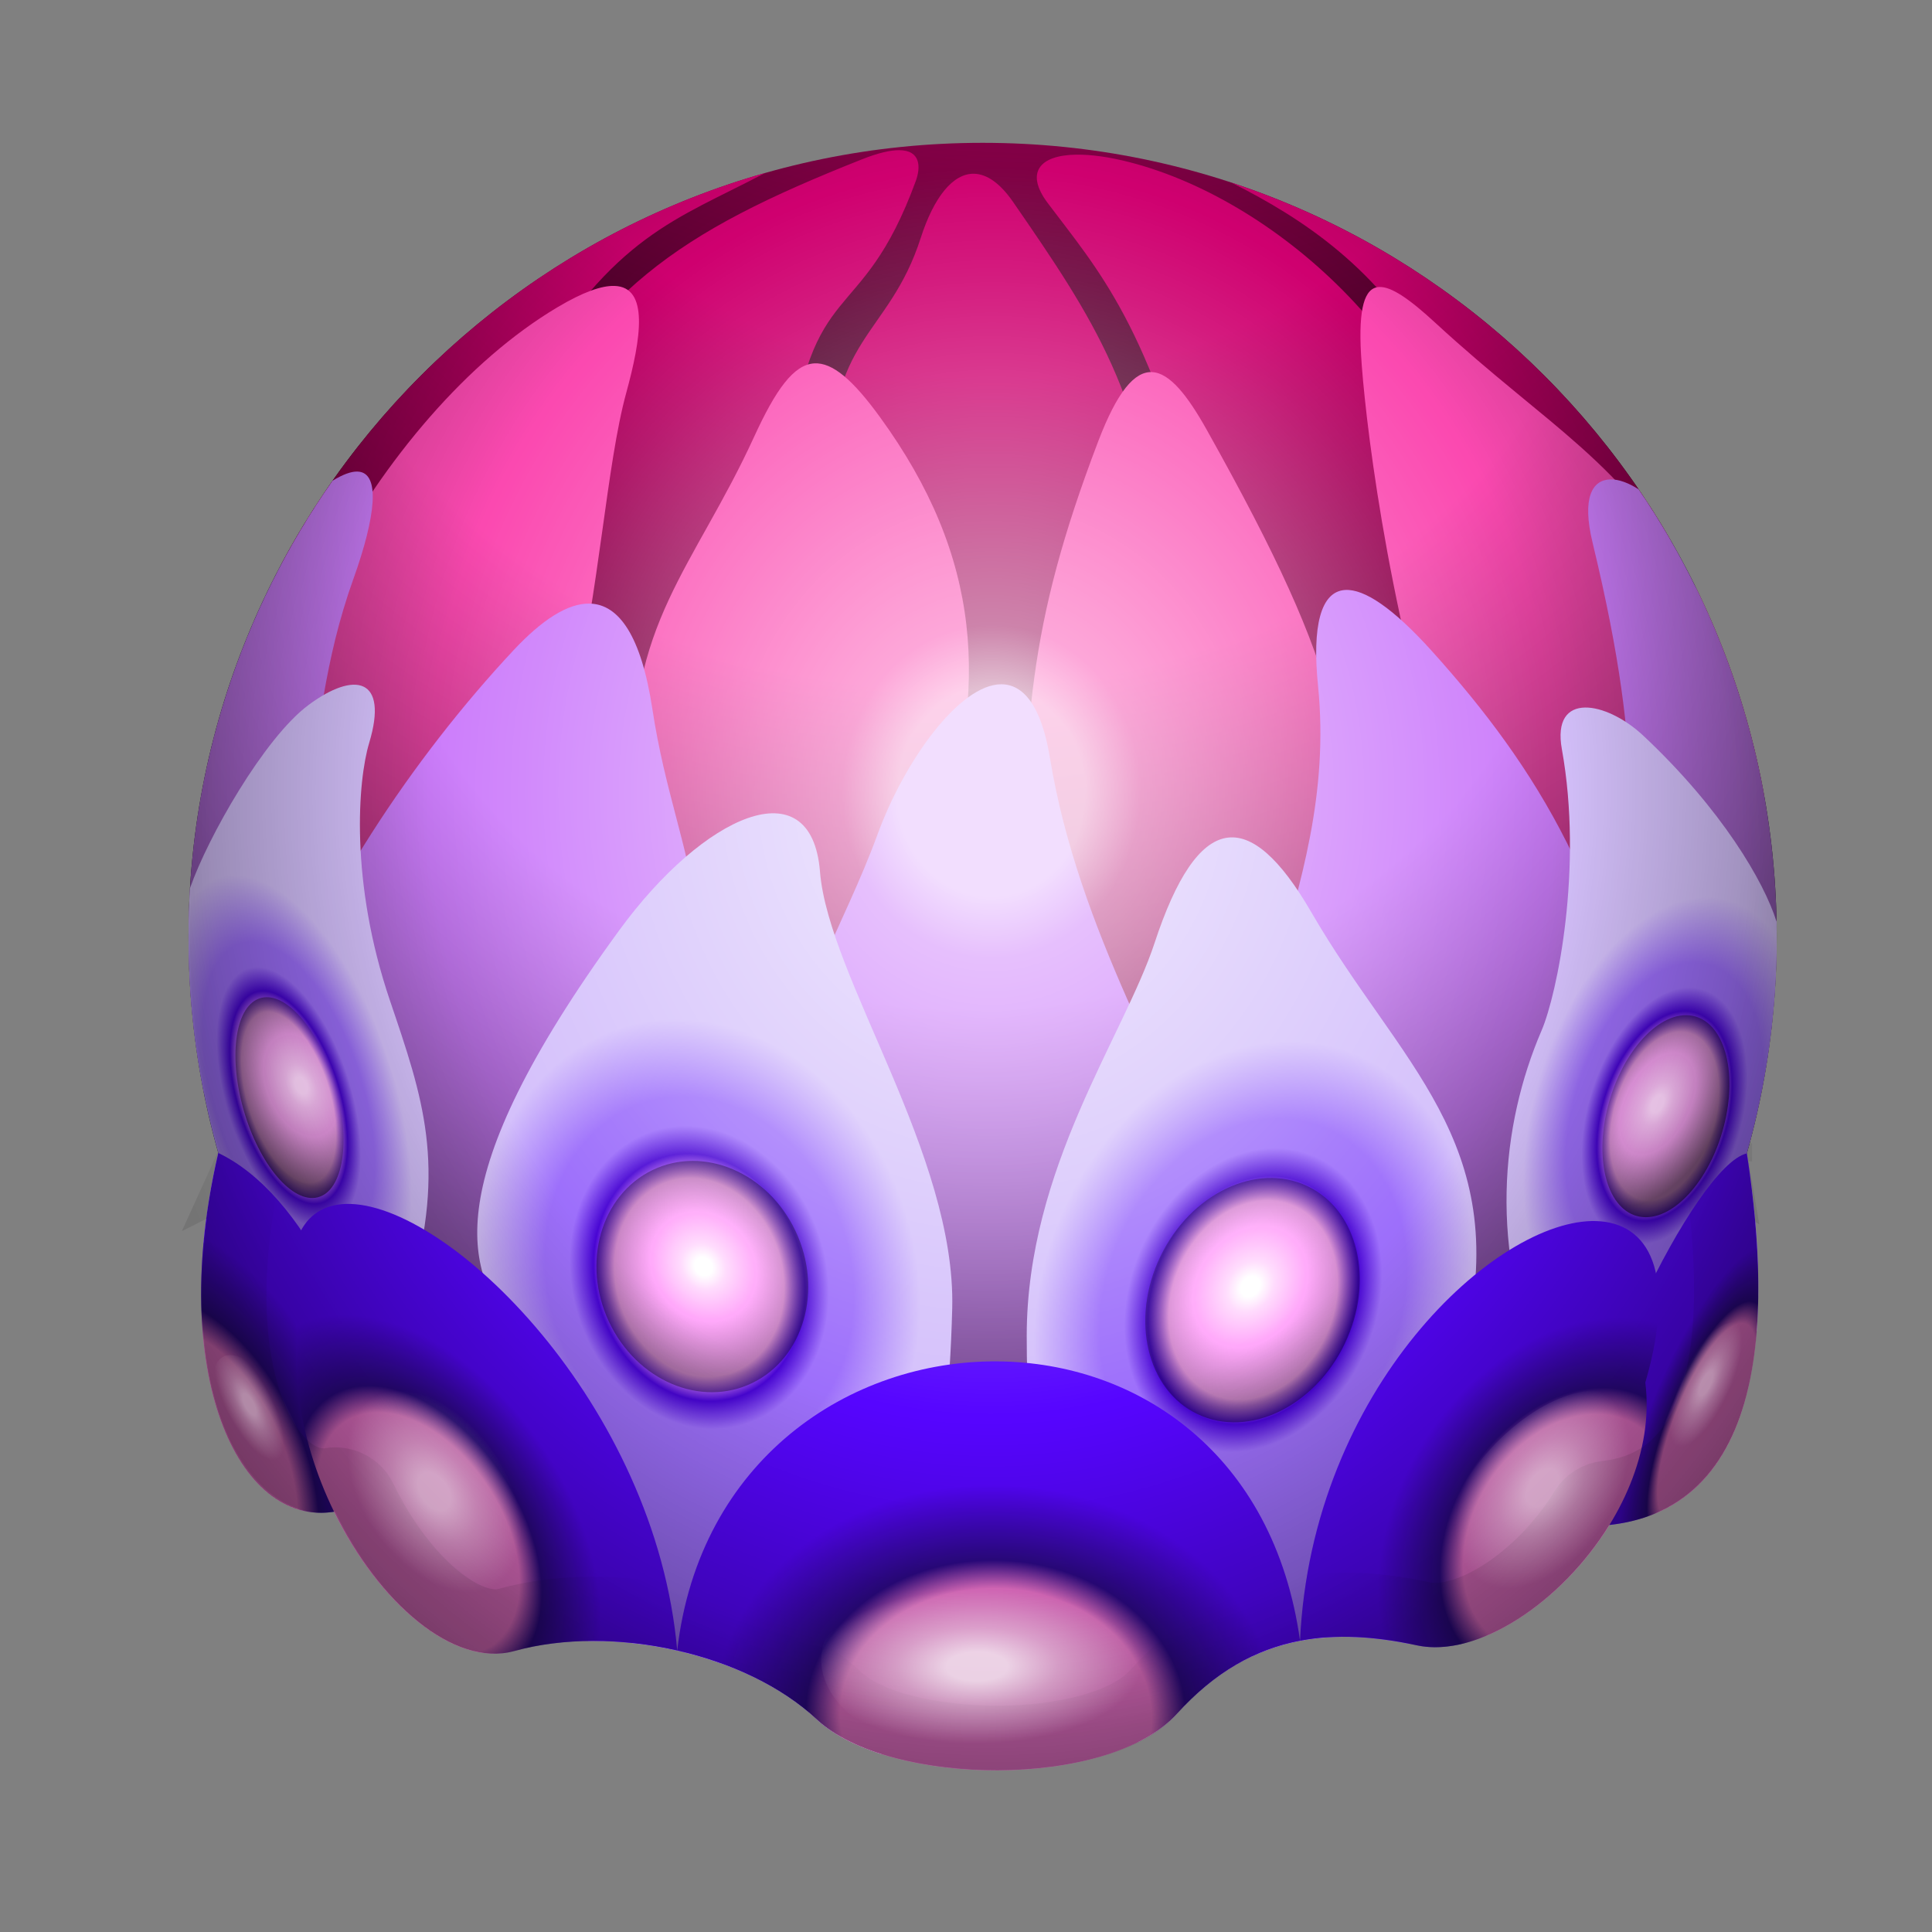 <?xml version="1.0" encoding="UTF-8" standalone="no"?>
<!-- Created with Inkscape (http://www.inkscape.org/) -->

<svg
   width="240mm"
   height="240mm"
   viewBox="0 0 240 240"
   version="1.1"
   id="svg5"
   inkscape:version="1.2.1 (9c6d41e410, 2022-07-14)"
   sodipodi:docname="flower.svg"
   xmlns:inkscape="http://www.inkscape.org/namespaces/inkscape"
   xmlns:sodipodi="http://sodipodi.sourceforge.net/DTD/sodipodi-0.dtd"
   xmlns:xlink="http://www.w3.org/1999/xlink"
   xmlns="http://www.w3.org/2000/svg"
   xmlns:svg="http://www.w3.org/2000/svg">
  <rect x="0" y="0" width="240" height="240" fill="#808080" stroke="none"/>
  <sodipodi:namedview
     id="namedview7"
     pagecolor="#181818"
     bordercolor="#666666"
     borderopacity="1.0"
     inkscape:showpageshadow="2"
     inkscape:pageopacity="0"
     inkscape:pagecheckerboard="0"
     inkscape:deskcolor="#353535"
     inkscape:document-units="mm"
     showgrid="false"
     inkscape:zoom="0.093205493"
     inkscape:cx="300.41148"
     inkscape:cy="595.45847"
     inkscape:window-width="957"
     inkscape:window-height="1008"
     inkscape:window-x="954"
     inkscape:window-y="0"
     inkscape:window-maximized="0"
     inkscape:current-layer="layer1" />
  <defs
     id="defs2">
    <linearGradient
       id="linearGradient7908">
      <stop
         style="stop-color:#ffffff;stop-opacity:1;"
         offset="0.083"
         id="stop7898" />
      <stop
         style="stop-color:#ffffff;stop-opacity:0.579;"
         offset="0.209"
         id="stop7900" />
      <stop
         style="stop-color:#ffffff;stop-opacity:0;"
         offset="0.481"
         id="stop7902" />
      <stop
         style="stop-color:#000000;stop-opacity:0;"
         offset="0.499"
         id="stop7904" />
      <stop
         style="stop-color:#000000;stop-opacity:0.335;"
         offset="1"
         id="stop7906" />
    </linearGradient>
    <linearGradient
       id="linearGradient7892">
      <stop
         style="stop-color:#ffffff;stop-opacity:1;"
         offset="0.083"
         id="stop7882" />
      <stop
         style="stop-color:#ffffff;stop-opacity:0.579;"
         offset="0.209"
         id="stop7884" />
      <stop
         style="stop-color:#ffffff;stop-opacity:0;"
         offset="0.481"
         id="stop7886" />
      <stop
         style="stop-color:#000000;stop-opacity:0;"
         offset="0.499"
         id="stop7888" />
      <stop
         style="stop-color:#000000;stop-opacity:1"
         offset="1"
         id="stop7890" />
    </linearGradient>
    <linearGradient
       id="linearGradient6738">
      <stop
         style="stop-color:#ffffff;stop-opacity:0.726;"
         offset="0.186"
         id="stop6748" />
      <stop
         style="stop-color:#ffffff;stop-opacity:0.401;"
         offset="0.496"
         id="stop6750" />
      <stop
         style="stop-color:#ffffff;stop-opacity:0;"
         offset="1"
         id="stop6752" />
    </linearGradient>
    <linearGradient
       id="linearGradient6738-1">
      <stop
         style="stop-color:#ffffff;stop-opacity:1;"
         offset="0.083"
         id="stop6732" />
      <stop
         style="stop-color:#ffffff;stop-opacity:0.579;"
         offset="0.209"
         id="stop6734" />
      <stop
         style="stop-color:#ffffff;stop-opacity:0;"
         offset="0.481"
         id="stop6736" />
      <stop
         style="stop-color:#000000;stop-opacity:0;"
         offset="0.499"
         id="stop6755" />
      <stop
         style="stop-color:#000000;stop-opacity:0.335;"
         offset="1"
         id="stop6757" />
    </linearGradient>
    <inkscape:path-effect
       effect="offset"
       id="path-effect16115"
       is_visible="true"
       lpeversion="1.2"
       linejoin_type="miter"
       unit="mm"
       offset="0"
       miter_limit="4"
       attempt_force_join="false"
       update_on_knot_move="true" />
    <inkscape:path-effect
       effect="offset"
       id="path-effect16113"
       is_visible="true"
       lpeversion="1.2"
       linejoin_type="round"
       unit="mm"
       offset="-3.998"
       miter_limit="4"
       attempt_force_join="false"
       update_on_knot_move="true" />
    <linearGradient
       inkscape:collect="always"
       id="linearGradient16107">
      <stop
         style="stop-color:#000000;stop-opacity:0;"
         offset="0.891"
         id="stop16105" />
      <stop
         style="stop-color:#000000;stop-opacity:0.096;"
         offset="1"
         id="stop16103" />
    </linearGradient>
    <linearGradient
       inkscape:collect="always"
       id="linearGradient10782">
      <stop
         style="stop-color:#ffffff;stop-opacity:0.843;"
         offset="0.097"
         id="stop10894" />
      <stop
         style="stop-color:#ffffff;stop-opacity:0.58;"
         offset="0.155"
         id="stop10896" />
      <stop
         style="stop-color:#ffffff;stop-opacity:0.117;"
         offset="0.484"
         id="stop10796" />
      <stop
         style="stop-color:#ffffff;stop-opacity:0;"
         offset="0.582"
         id="stop10780" />
      <stop
         style="stop-color:#000000;stop-opacity:0;"
         offset="0.585"
         id="stop10792" />
      <stop
         style="stop-color:#000000;stop-opacity:0.558;"
         offset="1"
         id="stop10788" />
    </linearGradient>
    <linearGradient
       inkscape:collect="always"
       id="linearGradient4526">
      <stop
         style="stop-color:#ff7cdc;stop-opacity:1;"
         offset="0.553"
         id="stop4520" />
      <stop
         style="stop-color:#2f098e;stop-opacity:1;"
         offset="0.676"
         id="stop4522" />
      <stop
         style="stop-color:#5605ff;stop-opacity:1;"
         offset="1"
         id="stop4524" />
    </linearGradient>
    <linearGradient
       inkscape:collect="always"
       id="linearGradient4518">
      <stop
         style="stop-color:#ff7cdc;stop-opacity:1;"
         offset="0.553"
         id="stop4512" />
      <stop
         style="stop-color:#2f098e;stop-opacity:1;"
         offset="0.676"
         id="stop4514" />
      <stop
         style="stop-color:#5605ff;stop-opacity:1;"
         offset="1"
         id="stop4516" />
    </linearGradient>
    <linearGradient
       inkscape:collect="always"
       id="linearGradient4510">
      <stop
         style="stop-color:#ff7cdc;stop-opacity:1;"
         offset="0.553"
         id="stop4504" />
      <stop
         style="stop-color:#2f098e;stop-opacity:1;"
         offset="0.676"
         id="stop4506" />
      <stop
         style="stop-color:#5605ff;stop-opacity:1;"
         offset="1"
         id="stop4508" />
    </linearGradient>
    <linearGradient
       inkscape:collect="always"
       id="linearGradient4502">
      <stop
         style="stop-color:#ff7cdc;stop-opacity:1;"
         offset="0.553"
         id="stop4496" />
      <stop
         style="stop-color:#2f098e;stop-opacity:1;"
         offset="0.676"
         id="stop4498" />
      <stop
         style="stop-color:#5605ff;stop-opacity:1;"
         offset="1"
         id="stop4500" />
    </linearGradient>
    <linearGradient
       inkscape:collect="always"
       id="linearGradient3393">
      <stop
         style="stop-color:#ffa8fa;stop-opacity:1;"
         offset="0.384"
         id="stop3383" />
      <stop
         style="stop-color:#4805d4;stop-opacity:1;"
         offset="0.479"
         id="stop3385" />
      <stop
         style="stop-color:#9d6ffb;stop-opacity:1;"
         offset="0.587"
         id="stop3387" />
      <stop
         style="stop-color:#9d6ffb;stop-opacity:1;"
         offset="0.699"
         id="stop3389" />
      <stop
         style="stop-color:#d4c0fb;stop-opacity:1;"
         offset="1"
         id="stop3391" />
    </linearGradient>
    <linearGradient
       inkscape:collect="always"
       id="linearGradient3381">
      <stop
         style="stop-color:#ffa8fa;stop-opacity:1;"
         offset="0.384"
         id="stop3371" />
      <stop
         style="stop-color:#4805d4;stop-opacity:1;"
         offset="0.479"
         id="stop3373" />
      <stop
         style="stop-color:#9d6ffb;stop-opacity:1;"
         offset="0.587"
         id="stop3375" />
      <stop
         style="stop-color:#9d6ffb;stop-opacity:1;"
         offset="0.699"
         id="stop3377" />
      <stop
         style="stop-color:#d4c0fb;stop-opacity:1;"
         offset="1"
         id="stop3379" />
    </linearGradient>
    <linearGradient
       inkscape:collect="always"
       id="linearGradient3369">
      <stop
         style="stop-color:#ffa8fa;stop-opacity:1;"
         offset="0.384"
         id="stop3359" />
      <stop
         style="stop-color:#4805d4;stop-opacity:1;"
         offset="0.479"
         id="stop3361" />
      <stop
         style="stop-color:#9d6ffb;stop-opacity:1;"
         offset="0.587"
         id="stop3363" />
      <stop
         style="stop-color:#9d6ffb;stop-opacity:1;"
         offset="0.699"
         id="stop3365" />
      <stop
         style="stop-color:#d4c0fb;stop-opacity:1;"
         offset="1"
         id="stop3367" />
    </linearGradient>
    <linearGradient
       inkscape:collect="always"
       id="linearGradient3345">
      <stop
         style="stop-color:#cc7cfb;stop-opacity:1;"
         offset="0.352"
         id="stop3341" />
      <stop
         style="stop-color:#000000;stop-opacity:1;"
         offset="1"
         id="stop3343" />
    </linearGradient>
    <linearGradient
       inkscape:collect="always"
       id="linearGradient1887">
      <stop
         style="stop-color:#cf006f;stop-opacity:1;"
         offset="0.352"
         id="stop1883" />
      <stop
         style="stop-color:#000000;stop-opacity:1;"
         offset="1"
         id="stop1885" />
    </linearGradient>
    <linearGradient
       inkscape:collect="always"
       id="linearGradient1881">
      <stop
         style="stop-color:#fb49b0;stop-opacity:1;"
         offset="0.352"
         id="stop1877" />
      <stop
         style="stop-color:#000000;stop-opacity:1;"
         offset="1"
         id="stop1879" />
    </linearGradient>
    <linearGradient
       inkscape:collect="always"
       id="linearGradient28430">
      <stop
         style="stop-color:#cf006f;stop-opacity:1;"
         offset="0.352"
         id="stop28426" />
      <stop
         style="stop-color:#000000;stop-opacity:1;"
         offset="1"
         id="stop28428" />
    </linearGradient>
    <linearGradient
       inkscape:collect="always"
       id="linearGradient4938">
      <stop
         style="stop-color:#ff7cdc;stop-opacity:1;"
         offset="0.553"
         id="stop4936" />
      <stop
         style="stop-color:#2f098e;stop-opacity:1;"
         offset="0.676"
         id="stop4934" />
      <stop
         style="stop-color:#5605ff;stop-opacity:1;"
         offset="1"
         id="stop5284" />
    </linearGradient>
    <linearGradient
       inkscape:collect="always"
       id="linearGradient8317">
      <stop
         style="stop-color:#ffa8fa;stop-opacity:1;"
         offset="0.384"
         id="stop8309" />
      <stop
         style="stop-color:#4805d4;stop-opacity:1;"
         offset="0.479"
         id="stop8311" />
      <stop
         style="stop-color:#9d6ffb;stop-opacity:1;"
         offset="0.587"
         id="stop6012" />
      <stop
         style="stop-color:#9d6ffb;stop-opacity:1;"
         offset="0.699"
         id="stop8313" />
      <stop
         style="stop-color:#d4c0fb;stop-opacity:1;"
         offset="1"
         id="stop8315" />
    </linearGradient>
    <radialGradient
       inkscape:collect="always"
       xlink:href="#linearGradient3369"
       id="radialGradient5189"
       cx="85.523"
       cy="154.633"
       fx="85.523"
       fy="154.633"
       r="28.915"
       gradientTransform="matrix(0.891,-0.269,0.326,1.077,-39.744,15.154)"
       gradientUnits="userSpaceOnUse" />
    <radialGradient
       inkscape:collect="always"
       xlink:href="#linearGradient3381"
       id="radialGradient5329"
       cx="155.289"
       cy="163.698"
       fx="155.289"
       fy="163.698"
       r="27.392"
       gradientTransform="matrix(0.879,0.369,-0.468,1.115,95.781,-78.323)"
       gradientUnits="userSpaceOnUse" />
    <radialGradient
       inkscape:collect="always"
       xlink:href="#linearGradient8317"
       id="radialGradient6828"
       cx="37.878"
       cy="141.696"
       fx="37.878"
       fy="141.696"
       r="16.13"
       gradientTransform="matrix(0.783,-0.245,0.531,1.694,-69.034,-94.43)"
       gradientUnits="userSpaceOnUse" />
    <radialGradient
       inkscape:collect="always"
       xlink:href="#linearGradient3393"
       id="radialGradient6832"
       gradientUnits="userSpaceOnUse"
       gradientTransform="matrix(-0.965,-0.292,-0.502,1.661,315.686,-85.268)"
       cx="39.16"
       cy="141.682"
       fx="39.16"
       fy="141.682"
       r="16.13" />
    <radialGradient
       inkscape:collect="always"
       xlink:href="#linearGradient4502"
       id="radialGradient4940"
       cx="124.323"
       cy="238.593"
       fx="124.323"
       fy="238.593"
       r="38.684"
       gradientTransform="matrix(0.904,0.036,-0.029,0.743,18.243,31.487)"
       gradientUnits="userSpaceOnUse" />
    <radialGradient
       inkscape:collect="always"
       xlink:href="#linearGradient4510"
       id="radialGradient6022"
       cx="193.969"
       cy="187.551"
       fx="193.969"
       fy="187.551"
       r="22.281"
       gradientTransform="matrix(0.815,0.511,-0.686,1.095,165.465,-113.905)"
       gradientUnits="userSpaceOnUse" />
    <radialGradient
       inkscape:collect="always"
       xlink:href="#linearGradient4518"
       id="radialGradient6032"
       cx="51.308"
       cy="188.335"
       fx="51.308"
       fy="188.335"
       r="23.979"
       gradientTransform="matrix(0.678,1.052,-0.661,0.426,141.669,56.318)"
       gradientUnits="userSpaceOnUse" />
    <radialGradient
       inkscape:collect="always"
       xlink:href="#linearGradient4938"
       id="radialGradient6040"
       cx="24.483"
       cy="172.367"
       fx="24.483"
       fy="172.367"
       r="11.19"
       gradientTransform="matrix(1.591,-0.723,1.225,2.696,-225.58,-265.036)"
       gradientUnits="userSpaceOnUse" />
    <radialGradient
       inkscape:collect="always"
       xlink:href="#linearGradient4526"
       id="radialGradient6774"
       cx="214.88"
       cy="169.834"
       fx="214.88"
       fy="169.834"
       r="11.411"
       gradientTransform="matrix(0.59,0.234,-0.768,1.935,215.689,-202.228)"
       gradientUnits="userSpaceOnUse" />
    <radialGradient
       inkscape:collect="always"
       xlink:href="#linearGradient3345"
       id="radialGradient28432"
       cx="118.572"
       cy="50.245"
       fx="118.572"
       fy="50.245"
       r="111.456"
       gradientTransform="matrix(1.879,-0.004,0.003,1.554,-102.294,-13.289)"
       gradientUnits="userSpaceOnUse" />
    <radialGradient
       inkscape:collect="always"
       xlink:href="#linearGradient1881"
       id="radialGradient28442"
       cx="122.379"
       cy="46.789"
       fx="122.379"
       fy="46.789"
       r="93.847"
       gradientTransform="matrix(2.401,-0.002,0.002,1.87,-175.636,-63.426)"
       gradientUnits="userSpaceOnUse" />
    <radialGradient
       inkscape:collect="always"
       xlink:href="#linearGradient1887"
       id="radialGradient28450"
       cx="122.225"
       cy="12.167"
       fx="122.225"
       fy="12.167"
       r="86.292"
       gradientTransform="matrix(2.238,-0.015,0.014,2.071,-149.507,-39.314)"
       gradientUnits="userSpaceOnUse" />
    <radialGradient
       inkscape:collect="always"
       xlink:href="#linearGradient28430"
       id="radialGradient28458"
       cx="122.339"
       cy="-62.325"
       fx="122.339"
       fy="-62.325"
       r="98.645"
       gradientTransform="matrix(1.895,1.2550139e-4,-1.2545174e-4,1.894,-104.795,27.066)"
       gradientUnits="userSpaceOnUse" />
    <radialGradient
       inkscape:collect="always"
       xlink:href="#linearGradient10782"
       id="radialGradient10784"
       cx="122.247"
       cy="98.535"
       fx="122.247"
       fy="98.535"
       r="98.645"
       gradientTransform="matrix(1.213,0.009,-0.01,1.351,-24.141,-35.902)"
       gradientUnits="userSpaceOnUse" />
    <radialGradient
       inkscape:collect="always"
       xlink:href="#linearGradient16107"
       id="radialGradient16109"
       cx="121.014"
       cy="107.322"
       fx="121.014"
       fy="107.322"
       r="98.645"
       gradientTransform="matrix(1.079,-0.038,0.039,1.116,-13.67,-8.394)"
       gradientUnits="userSpaceOnUse" />
    <radialGradient
       inkscape:collect="always"
       xlink:href="#linearGradient6738"
       id="radialGradient5827"
       cx="121.154"
       cy="208.493"
       fx="121.154"
       fy="208.493"
       r="16.323"
       gradientTransform="matrix(1.248,-0.01,0.005,0.589,-30.872,85.415)"
       gradientUnits="userSpaceOnUse" />
    <radialGradient
       inkscape:collect="always"
       xlink:href="#linearGradient6738"
       id="radialGradient6730"
       gradientUnits="userSpaceOnUse"
       gradientTransform="matrix(0.822,-0.077,0.083,0.576,-38.028,164.384)"
       cx="123.889"
       cy="206.142"
       fx="123.889"
       fy="206.142"
       r="16.323" />
    <radialGradient
       inkscape:collect="always"
       xlink:href="#linearGradient6738"
       id="radialGradient6742"
       gradientUnits="userSpaceOnUse"
       gradientTransform="matrix(0.822,-0.077,0.083,0.576,-259.716,-6.637)"
       cx="123.889"
       cy="206.142"
       fx="123.889"
       fy="206.142"
       r="16.323" />
    <radialGradient
       inkscape:collect="always"
       xlink:href="#linearGradient6738-1"
       id="radialGradient6746"
       gradientUnits="userSpaceOnUse"
       gradientTransform="matrix(0.973,0.208,-0.174,0.781,-163.37,24.461)"
       cx="124.107"
       cy="203.465"
       fx="124.107"
       fy="203.465"
       r="16.323" />
    <radialGradient
       inkscape:collect="always"
       xlink:href="#linearGradient7892"
       id="radialGradient7608"
       gradientUnits="userSpaceOnUse"
       gradientTransform="matrix(0.817,0.093,-0.061,0.515,-228.673,-114.361)"
       cx="123.615"
       cy="201.318"
       fx="123.615"
       fy="201.318"
       r="16.323" />
    <radialGradient
       inkscape:collect="always"
       xlink:href="#linearGradient7908"
       id="radialGradient7896"
       gradientUnits="userSpaceOnUse"
       gradientTransform="matrix(0.841,0.265,-0.24,0.726,-234.938,-193.315)"
       cx="123.915"
       cy="204.206"
       fx="123.915"
       fy="204.206"
       r="16.323" />
    <radialGradient
       inkscape:collect="always"
       xlink:href="#linearGradient6738"
       id="radialGradient8049"
       gradientUnits="userSpaceOnUse"
       gradientTransform="matrix(0.373,-0.116,0.066,0.247,-130.117,90.588)"
       cx="123.889"
       cy="206.142"
       fx="123.889"
       fy="206.142"
       r="16.323" />
    <radialGradient
       inkscape:collect="always"
       xlink:href="#linearGradient7892"
       id="radialGradient8192"
       gradientUnits="userSpaceOnUse"
       gradientTransform="matrix(0.812,0.163,-0.101,0.488,-179.701,115.241)"
       cx="123.707"
       cy="202.965"
       fx="123.707"
       fy="202.965"
       r="16.323" />
    <radialGradient
       inkscape:collect="always"
       xlink:href="#linearGradient6738"
       id="radialGradient8196"
       gradientUnits="userSpaceOnUse"
       gradientTransform="matrix(0.406,-0.132,0.071,0.279,171.202,305.384)"
       cx="123.889"
       cy="206.142"
       fx="123.889"
       fy="206.142"
       r="16.323" />
  </defs>
  <g
     inkscape:label="Layer 1"
     inkscape:groupmode="layer"
     id="layer1">
    <path
       id="path2237"
       style="fill:url(#radialGradient28458);stroke-width:0.356;fill-opacity:1"
       d="m 220.71,116.387 c 0,27.24 -11.041,51.901 -28.892,69.753 -8.926,8.926 -18.935,15.558 -30.324,17.679 -12.243,2.28 -63.931,4.686 -77.368,1.212 -10.323,-2.669 -13.962,-1.039 -31.813,-18.891 -17.851,-17.851 -28.893,-42.513 -28.893,-69.753 -2e-6,-54.48 44.165,-98.645 98.645,-98.645 54.48,2e-6 98.645,44.165 98.645,98.645 z"
       sodipodi:nodetypes="ssssssss" />
    <path
       id="path14245-6"
       style="fill:url(#radialGradient28450);fill-opacity:1;stroke:none;stroke-width:0.265px;stroke-linecap:butt;stroke-linejoin:miter;stroke-opacity:1"
       d="M 111.679 18.656 C 110.611 18.655 109.119 18.982 107.075 19.792 C 84.099 28.901 73.469 36.114 62.846 57.548 C 47.126 89.268 92.943 99.656 97.971 57.168 C 100.741 33.765 106.923 41.134 113.756 22.502 C 114.379 20.805 114.409 18.659 111.679 18.656 z M 133.727 19.211 C 129.094 19.269 127.338 21.473 130.15 25.219 C 136.311 33.424 143.062 40.594 149.24 66.702 C 155.796 94.409 186.917 112.307 182.043 65.419 C 179.863 44.453 159.309 25.06 140.387 20.165 C 137.794 19.494 135.54 19.189 133.727 19.211 z M 95.038 21.491 C 69.081 28.869 47.491 46.612 35.013 69.959 C 36.28 79.308 47.462 76.982 65.579 47.086 C 76.499 29.066 83.837 27.395 95.038 21.491 z M 120.999 21.584 C 118.387 21.529 116.015 24.468 114.372 29.57 C 110.391 41.936 102.618 41.857 103.269 59.756 C 104.798 101.856 146.207 100.348 144.05 70.659 C 142.509 49.451 135.813 39.523 125.856 25.097 C 124.221 22.728 122.567 21.617 120.999 21.584 z M 152.989 22.693 C 161.751 27.095 171.389 33.377 178.029 45.532 C 195.885 78.217 207.38 78.647 207.474 67.004 C 195.461 46.273 176.117 30.323 152.989 22.693 z " />
    <path
       id="path11333"
       style="fill:url(#radialGradient28442);fill-opacity:1;stroke:none;stroke-width:0.265px;stroke-linecap:butt;stroke-linejoin:miter;stroke-opacity:1"
       d="M 76.311 35.517 C 74.739 35.475 72.467 36.259 69.279 38.151 C 46.794 51.497 27.887 87.486 32.022 108.053 C 35.314 124.428 33.741 128.206 49.054 121.537 C 74.325 110.532 72.881 66.758 77.796 48.795 C 79.64 42.056 80.654 35.633 76.311 35.517 z M 171.282 35.654 C 169.508 35.781 168.748 38.24 169.071 44 C 169.454 50.809 172.072 74.397 179.717 98.645 C 188.978 128.021 218.598 122.36 219.131 98.727 C 217.511 89.765 214.679 81.226 210.814 73.282 C 201.404 57.075 192.612 53.281 178.297 40.097 C 175.201 37.245 172.847 35.542 171.282 35.654 z M 101.157 45.14 C 98.593 45.287 96.37 48.39 93.677 54.265 C 86.227 70.52 77.784 77.635 78.774 97.555 C 81.387 150.118 104.629 140.246 116.387 105.007 C 122.924 85.416 121.963 69.199 109.29 51.781 C 105.945 47.183 103.418 45.011 101.157 45.14 z M 143.127 46.224 C 140.951 46.109 138.79 48.624 136.426 54.819 C 127.558 78.071 127.315 89.672 126.845 115.142 C 126.17 151.777 172.815 144.594 170.136 120.11 C 166.989 91.348 167.642 85.08 149.91 53.4 C 147.493 49.081 145.303 46.338 143.127 46.224 z " />
    <path
       id="path8296"
       style="fill:url(#radialGradient28432);fill-opacity:1;stroke:none;stroke-width:0.265px;stroke-linecap:butt;stroke-linejoin:miter;stroke-opacity:1"
       d="M 44.381 58.579 C 43.616 58.564 42.603 58.925 41.319 59.714 C 30.043 75.75 23.419 95.294 23.419 116.387 C 23.419 122.997 24.086 129.45 25.329 135.694 C 25.663 135.139 25.997 134.581 26.344 133.959 C 41.511 106.831 36.574 92.354 43.914 71.873 C 46.637 64.276 47.348 58.637 44.381 58.579 z M 200.033 59.552 C 197.838 59.606 196.471 61.766 197.832 67.395 C 204.865 96.482 201.423 102.343 203.677 122.491 C 205.267 136.696 211.26 144.298 217.383 145.948 C 217.257 145.021 217.128 144.121 217 143.28 C 216.993 143.281 216.985 143.284 216.978 143.285 C 219.399 134.733 220.71 125.715 220.71 116.387 C 220.71 95.762 214.376 76.619 203.553 60.787 C 202.329 59.994 201.086 59.526 200.033 59.552 z M 167.101 73.288 C 164.055 73.47 162.988 77.79 163.727 85.147 C 166.44 112.13 149.506 129.44 155.871 155.664 C 168.562 207.954 210.649 179.244 204.387 136.918 C 200.556 111.027 191.072 95.534 177.885 80.89 C 173.038 75.507 169.471 73.146 167.101 73.288 z M 73.301 74.981 C 70.524 74.893 67.264 77.064 63.8 80.768 C 51.208 94.228 39.428 112.001 33.806 128.251 C 17.729 174.721 74.997 215.962 84.416 158.208 C 91.825 112.777 84.142 108.427 81.04 88.072 C 79.649 78.944 76.873 75.095 73.301 74.981 z M 124.369 85.005 C 119.185 85.024 112.358 94.488 109 103.679 C 100.836 126.025 82.679 144.867 103.502 203.83 C 110.524 223.714 124.165 213.125 139.696 198.862 C 176.215 165.325 137.548 137.509 130.427 94.145 C 129.348 87.576 127.084 84.995 124.369 85.005 z " />
    <path
       id="path1502"
       style="fill:url(#radialGradient6828);fill-opacity:1;stroke:none;stroke-width:0.156px;stroke-linecap:butt;stroke-linejoin:miter;stroke-opacity:1"
       d="m 38.315,87.584 c -5.503,4.095 -12.541,16.486 -14.704,22.734 -0.122,2.008 -0.191,4.03 -0.191,6.069 1e-6,9.307 1.298,18.309 3.709,26.845 -0.005,-0.002 -0.009,-0.005 -0.014,-0.007 -0.902,3.873 -1.488,7.578 -1.815,11.091 1.028,4.606 2.267,9.584 3.744,14.965 0.694,13.537 15.926,3.023 21.942,-9.01 4.462,-15.582 1.58,-23.824 -2.544,-35.975 -5.012,-14.768 -3.981,-27.36 -2.583,-32.003 2.436,-8.094 -1.785,-8.994 -7.543,-4.709 z"
       sodipodi:nodetypes="scscccccssss" />
    <path
       style="fill:url(#radialGradient6040);fill-opacity:1;stroke:none;stroke-width:0.265px;stroke-linecap:butt;stroke-linejoin:miter;stroke-opacity:1"
       d="m 27.114,143.225 c -7.336,31.516 5.489,52.362 20.251,42.032 -0.815,-19.54 -9.806,-37.068 -20.251,-42.032 z"
       id="path1736"
       sodipodi:nodetypes="ccc" />
    <path
       id="path462"
       style="fill:url(#radialGradient5189);fill-opacity:1;stroke:none;stroke-width:0.253px;stroke-linecap:butt;stroke-linejoin:miter;stroke-opacity:1"
       d="m 76.896,115.602 c -23.058,31.641 -18.664,42.296 -13.435,49.239 10.457,13.884 10.411,29.391 14.85,39.245 8.737,0.885 17.507,4.229 23.173,9.528 1.933,1.807 4.726,3.24 8.001,4.281 4.57,-13.447 8.289,-35.21 8.803,-55.336 0.488,-19.128 -15.362,-41.089 -16.426,-54.285 -1.057,-13.106 -14.464,-7.082 -24.965,7.328 z"
       sodipodi:nodetypes="sscscsss" />
    <path
       id="path4420"
       style="fill:url(#radialGradient5329);fill-opacity:1;stroke:none;stroke-width:0.249px;stroke-linecap:butt;stroke-linejoin:miter;stroke-opacity:1"
       d="m 143.428,117.13 c -3.822,11.612 -15.85,27.967 -15.885,48.759 -0.048,28.641 7.442,44.601 13.866,50.491 1.908,-0.96 3.546,-2.112 4.785,-3.477 5.648,-6.222 11.747,-9.018 18.585,-9.49 5.061,-8.651 13.935,-22.09 17.339,-37.06 5.603,-24.639 -8.304,-34.169 -19.222,-53.034 -7.719,-13.337 -14.084,-12.548 -19.468,3.811 z"
       sodipodi:nodetypes="sscscsss" />
    <path
       id="path6830"
       style="fill:url(#radialGradient6832);fill-opacity:1;stroke:none;stroke-width:0.156px;stroke-linecap:butt;stroke-linejoin:miter;stroke-opacity:1"
       d="m 191.495,128.024 c -5.049,11.742 -6.659,27.367 0.414,43.022 6.768,13.79 23.181,16.29 24.879,-0.258 0.511,-1.862 0.986,-3.671 1.433,-5.437 0.623,-7.898 -0.315,-16.146 -1.221,-22.071 -0.007,0.002 -0.015,0.004 -0.022,0.006 2.421,-8.552 3.732,-17.57 3.732,-26.898 0,-0.634 -0.012,-1.266 -0.024,-1.898 -1.534,-4.943 -6.818,-13.976 -16.536,-23.091 -4.603,-4.318 -11.437,-5.587 -10.129,1.668 2.666,14.785 -0.6,30.476 -2.526,34.957 z"
       sodipodi:nodetypes="scccccscsss" />
    <path
       style="fill:url(#radialGradient6774);fill-opacity:1;stroke:none;stroke-width:0.265px;stroke-linecap:butt;stroke-linejoin:miter;stroke-opacity:1"
       d="m 195.602,189.57 c 26.419,1.108 23.786,-30.671 21.397,-46.29 -6.429,1.503 -21.318,32.468 -21.397,46.29 z"
       id="path11019"
       sodipodi:nodetypes="ccc" />
    <path
       id="path6014"
       style="fill:#9d6ffb;stroke:none;stroke-width:0.265px;stroke-linecap:butt;stroke-linejoin:miter;stroke-opacity:1;fill-opacity:1"
       d="M 179.149 166.101 L 160.581 180.152 L 147.785 181.909 L 113.16 175.887 L 86.313 179.4 L 67.243 170.116 L 73.02 203.851 C 78.458 203.763 84.157 204.712 89.337 206.553 L 155.583 205.733 C 161.439 202.985 167.839 202.779 175.024 204.196 L 179.149 166.101 z " />
    <path
       style="fill:url(#radialGradient6032);fill-opacity:1;stroke:none;stroke-width:0.265px;stroke-linecap:butt;stroke-linejoin:miter;stroke-opacity:1"
       d="m 42.956,149.557 c -5.314,0.162 -8.25,4.911 -6.053,15.798 -1.8,20.276 14.9,43.091 26.968,39.742 6.114,-1.697 13.396,-1.627 20.254,-0.063 v -0.003 C 81.469,174.525 55.543,149.173 42.956,149.557 Z"
       id="path9515" />
    <path
       id="path4161"
       style="fill:url(#radialGradient4940);fill-opacity:1;stroke:none;stroke-width:0.265px;stroke-linecap:butt;stroke-linejoin:miter;stroke-opacity:1"
       d="M 123.955 169.115 C 105.555 168.955 86.849 181.344 84.125 205.03 L 84.125 205.033 C 90.804 206.556 97.081 209.496 101.484 213.613 C 110.408 221.957 137.63 222.337 146.194 212.903 C 150.922 207.694 155.965 204.879 161.494 203.822 L 161.494 203.819 C 158.254 180.487 141.24 169.265 123.955 169.115 z " />
    <path
       style="fill:url(#radialGradient6022);fill-opacity:1;stroke:none;stroke-width:0.265px;stroke-linecap:butt;stroke-linejoin:miter;stroke-opacity:1"
       d="m 198.308,151.684 c -12.381,-0.385 -35.389,20.845 -36.814,52.135 v 0.004 c 4.484,-0.857 9.288,-0.56 14.507,0.565 11.655,2.511 30.531,-15.565 28.387,-32.645 3.976,-13.724 0.406,-19.856 -6.079,-20.058 z"
       id="path4169" />
    <path
       id="path10776"
       style="display:inline;opacity:0.889;fill:url(#radialGradient10784);fill-opacity:1;stroke-width:0.356;stroke-dasharray:none;stroke:none;stroke-opacity:1"
       d="m 122.064,17.742 c -54.48,-2e-6 -98.645,44.165 -98.645,98.645 1e-6,9.307 1.298,18.309 3.709,26.845 -0.005,-0.002 -0.009,-0.005 -0.014,-0.007 -6.34,27.237 2.378,46.503 14.39,44.566 5.518,11.302 14.84,19.393 22.367,17.305 12.068,-3.349 28.689,0.172 37.613,8.516 8.924,8.344 36.146,8.724 44.71,-0.71 8.564,-9.434 18.152,-11.027 29.806,-8.516 7.491,1.614 17.958,-5.283 23.917,-14.948 21.798,-2.399 19.332,-31.447 17.083,-46.159 -0.007,0.002 -0.015,0.004 -0.022,0.006 2.421,-8.552 3.732,-17.57 3.732,-26.898 0,-54.48 -44.165,-98.645 -98.645,-98.645 z"
       inkscape:path-effect="#path-effect16115"
       inkscape:original-d="m 122.06438,17.742069 c -54.480108,-2e-6 -98.64514,44.165031 -98.645138,98.645141 1e-6,9.30738 1.298293,18.30922 3.708818,26.84487 -0.0046,-0.002 -0.0093,-0.005 -0.01395,-0.007 -6.339868,27.23675 2.377821,46.50324 14.390336,44.56627 5.517638,11.30175 14.84024,19.3934 22.366594,17.30489 12.067935,-3.34879 28.68864,0.17179 37.61269,8.51627 8.92405,8.34448 36.1462,8.72404 44.70993,-0.70952 8.56373,-9.43356 18.15171,-11.02718 29.80645,-8.51627 7.4914,1.61396 17.95841,-5.28273 23.91689,-14.94844 21.79797,-2.39921 19.33222,-31.44669 17.08267,-46.15894 -0.007,0.002 -0.0145,0.004 -0.0217,0.006 2.42053,-8.55213 3.73156,-17.57048 3.73156,-26.8981 0,-54.480107 -44.16503,-98.645139 -98.64515,-98.645141 z" />
    <path
       id="path15715"
       style="display:inline;fill:none;stroke:url(#radialGradient16109);stroke-width:7.996;stroke-dasharray:none"
       d="m 213.119,142.237 c 1.2e-4,-0.013 3.1e-4,-0.026 5.6e-4,-0.04 2.32,-8.205 3.578,-16.86 3.578,-25.811 0,-52.255 -42.357,-94.648 -94.555,-94.648 -52.198,-2e-6 -94.553,42.393 -94.553,94.648 1e-6,8.933 1.245,17.573 3.555,25.76 0.006,0.033 0.011,0.066 0.015,0.099 0.168,0.672 0.096,1.309 -0.051,1.911 l 0.059,-0.029 c -7.8e-4,0.003 -0.002,0.007 -0.002,0.01 l 0.012,-0.006 c -6.053,26.029 2.321,40.929 9.846,39.715 1.74,-0.281 3.458,0.611 4.23,2.195 5.148,10.555 12.914,16.529 17.682,15.205 13.263,-3.684 31.415,0.123 41.379,9.449 7.274,6.809 32.032,7.178 38.975,-0.477 9.614,-10.601 20.961,-12.46 33.582,-9.738 5.201,1.122 14.182,-4.264 19.646,-13.137 0.646,-1.05 1.741,-1.744 2.967,-1.879 17.758,-1.956 15.738,-27.263 13.551,-41.582 l 0.011,0.007 c -4.6e-4,-0.003 -9.3e-4,-0.006 -0.001,-0.009 l 0.074,0.047 c -0.091,-0.544 -0.158,-1.103 -5.6e-4,-1.691 z m 0.534,2.033 -0.533,-0.342 c 5.6e-4,0.003 0.001,0.007 0.002,0.01 l 0.539,0.346 c -0.003,-0.004 -0.005,-0.009 -0.008,-0.013 z M 31.107,144.167 c 8.74e-4,-0.004 0.002,-0.007 0.003,-0.011 l -0.173,0.087 c -0.002,0.004 -0.003,0.008 -0.005,0.012 z"
       inkscape:path-effect="#path-effect16113"
       inkscape:original-d="m 122.14332,17.740118 c -54.42854,-2e-6 -98.551766,44.165884 -98.551764,98.647042 1e-6,9.30756 1.297064,18.30958 3.705307,26.84538 -0.0046,-0.002 -0.0093,-0.005 -0.01394,-0.007 -6.333865,27.23728 2.37557,46.50415 14.376714,44.56714 5.512414,11.30197 14.826191,19.39377 22.345422,17.30522 12.056511,-3.34884 28.661483,0.1718 37.577081,8.51643 8.9156,8.34465 36.11199,8.72421 44.66761,-0.70952 8.55563,-9.43374 18.13454,-11.02739 29.77825,-8.51644 7.4843,1.61399 17.9414,-5.28283 23.89425,-14.94873 21.77733,-2.39926 19.31391,-31.44729 17.06649,-46.15983 -0.007,0.002 -0.0145,0.004 -0.0217,0.006 2.41824,-8.55229 3.72804,-17.57082 3.72804,-26.89862 0,-54.481155 -44.12323,-98.64704 -98.55178,-98.647042 z" />
    <ellipse
       style="opacity:1;fill:url(#radialGradient5827);fill-opacity:1;stroke:none;stroke-width:0.356;stroke-linecap:round;stroke-linejoin:round;stroke-dasharray:none"
       id="path5811"
       ry="12.065"
       rx="20.403"
       cy="206.161"
       cx="122.419" />
    <ellipse
       style="opacity:0.644;fill:url(#radialGradient6730);fill-opacity:1;stroke:none;stroke-width:0.331;stroke-linecap:round;stroke-linejoin:round;stroke-dasharray:none"
       id="ellipse6728"
       ry="9.054"
       rx="15.957"
       cy="274.382"
       cx="79.929"
       transform="matrix(0.735,-0.678,0.483,0.876,0,0)" />
    <ellipse
       style="opacity:0.644;fill:url(#radialGradient6742);fill-opacity:1;stroke:none;stroke-width:0.331;stroke-linecap:round;stroke-linejoin:round;stroke-dasharray:none"
       id="ellipse6740"
       ry="11.676"
       rx="18.191"
       cy="103.361"
       cx="-141.76"
       transform="matrix(-0.735,-0.678,-0.483,0.876,0,0)" />
    <ellipse
       style="opacity:1;fill:url(#radialGradient6746);fill-opacity:1;stroke:none;stroke-width:0.381;stroke-linecap:round;stroke-linejoin:round;stroke-dasharray:none"
       id="ellipse6744"
       transform="matrix(0.433,-0.901,0.904,0.428,0,0)"
       ry="12.667"
       rx="15.726"
       cy="210.162"
       cx="-79.425" />
    <ellipse
       style="opacity:0.474;fill:url(#radialGradient7608);fill-opacity:1;stroke:none;stroke-width:0.373;stroke-linecap:round;stroke-linejoin:round;stroke-dasharray:none"
       id="ellipse7606"
       transform="matrix(-0.273,-0.962,-0.969,0.247,0,0)"
       ry="5.904"
       rx="12.874"
       cy="2.63"
       cx="-141.06" />
    <ellipse
       style="opacity:1;fill:url(#radialGradient7896);fill-opacity:1;stroke:none;stroke-width:0.368;stroke-linecap:round;stroke-linejoin:round;stroke-dasharray:none"
       id="ellipse7894"
       transform="matrix(-0.425,-0.905,-0.9,0.436,0,0)"
       ry="12.883"
       rx="14.608"
       cy="-11.563"
       cx="-180.797" />
    <ellipse
       style="opacity:0.542;fill:url(#radialGradient8049);fill-opacity:1;stroke:none;stroke-width:0.149;stroke-linecap:round;stroke-linejoin:round;stroke-dasharray:none"
       id="ellipse8047"
       transform="matrix(-0.719,-0.695,-0.154,0.988,0,0)"
       ry="5.024"
       rx="6.614"
       cy="127.417"
       cx="-70.811" />
    <ellipse
       style="opacity:0.474;fill:url(#radialGradient8192);fill-opacity:1;stroke:none;stroke-width:0.394;stroke-linecap:round;stroke-linejoin:round;stroke-dasharray:none"
       id="ellipse8190"
       transform="matrix(0.251,-0.968,0.985,0.173,0,0)"
       ry="7.302"
       rx="12.896"
       cy="235.858"
       cx="-101.09" />
    <ellipse
       style="opacity:0.542;fill:url(#radialGradient8196);fill-opacity:1;stroke:none;stroke-width:0.166;stroke-linecap:round;stroke-linejoin:round;stroke-dasharray:none"
       id="ellipse8194"
       ry="5.684"
       rx="8.833"
       cy="347.052"
       cx="235.698"
       transform="matrix(0.689,-0.725,0.142,0.99,0,0)" />
  </g>
</svg>
